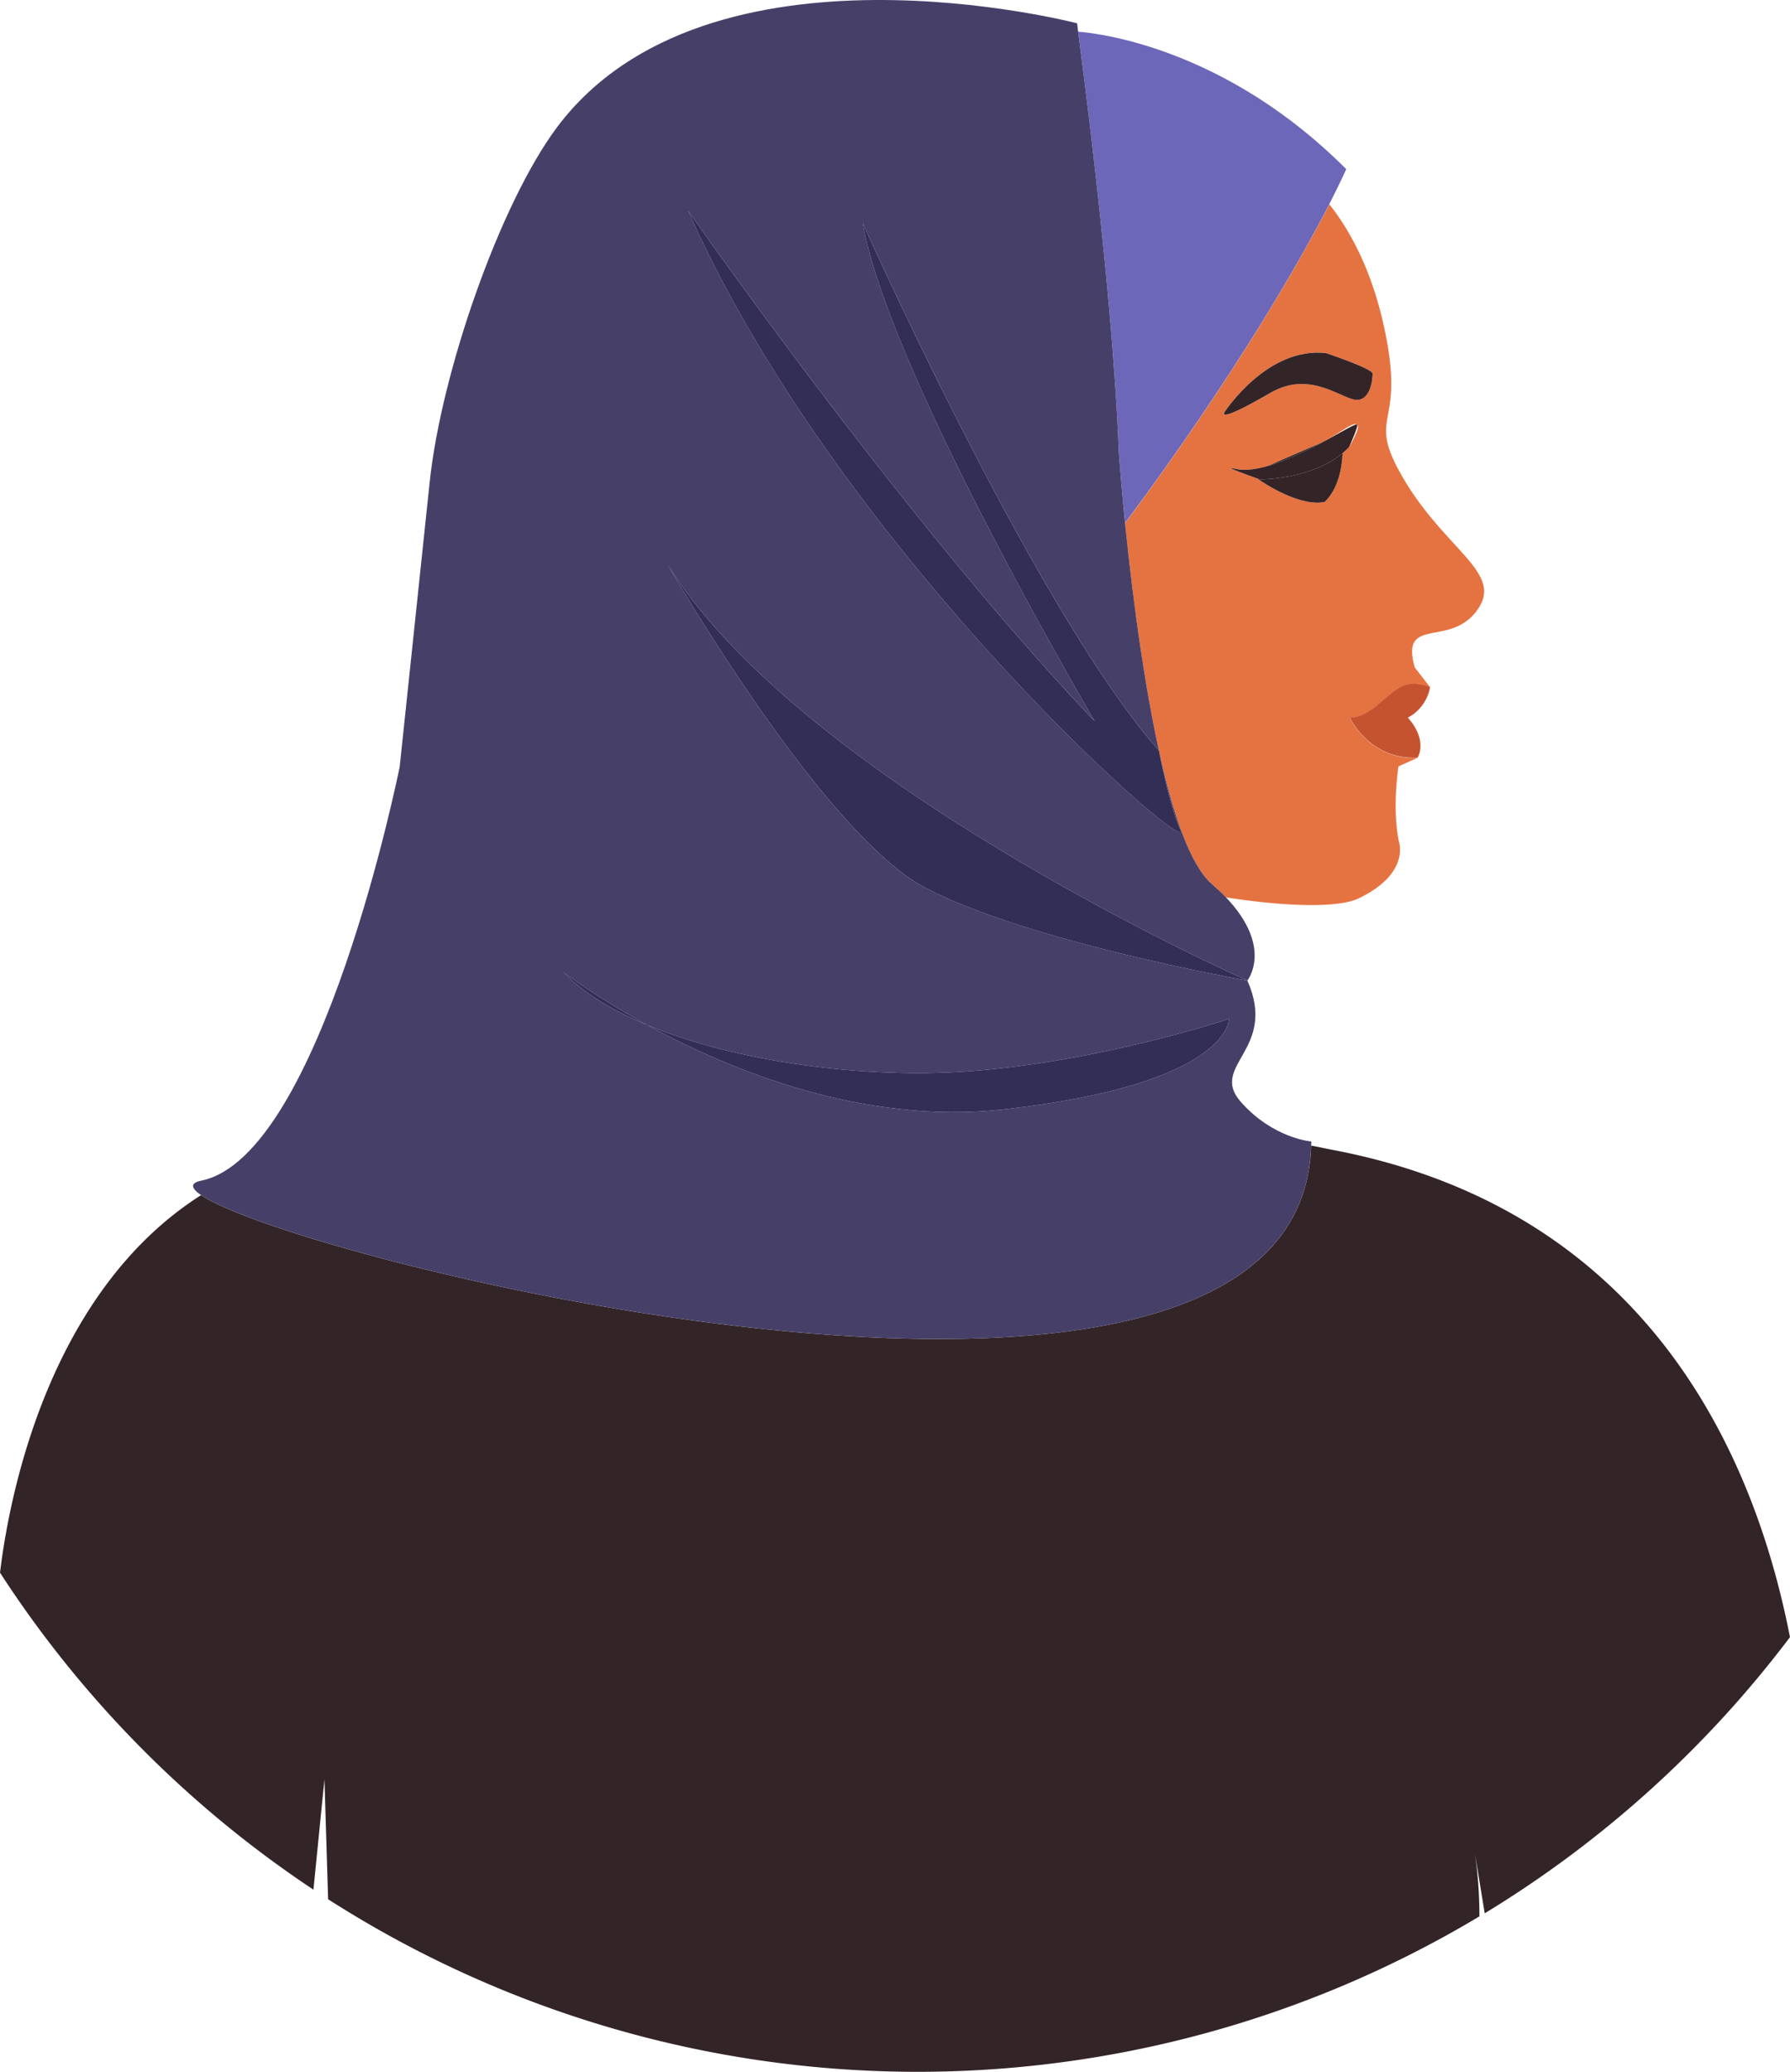 <svg xmlns="http://www.w3.org/2000/svg" width="877.8" height="1015.7" viewBox="0 -0.024 877.8 1015.724" style=""><g><title>afro38_299023604</title><g data-name="Layer 2"><path d="M98.6 585.9c48.9 33.2 539 153.3 544.4-24.3l9.9 2c165.5 31.1 210.6 166 224.9 239A537.9 537.9 0 0 1 728.1 938l-4.8-29.3a213.5 213.5 0 0 1 2.2 30.8 536.2 536.2 0 0 1-564.6-8.4l-1.8-58.8-5.4 54.1A538 538 0 0 1 0 771c4.2-35.1 22.8-136.9 98.6-185.1z" fill="#332427"></path><path d="M594.3 433.4c-10.6-9.2-19.2-34.5-25.8-64.7a3.1 3.1 0 0 0-.2-.7c-9-41.2-14.7-91.1-17.5-120.9l1 9.3c55.8-75.1 86.6-130.1 100.1-156.3 9 11.4 19.6 29.5 26 56.5 12.7 53.7-8.1 44.9 8.8 75.3 20.2 36.2 49.2 47.8 39 65.2-12.9 21.8-39.4 3.6-31.9 30.1l7.5 9.7s-6-2.3-10.9-1.3c-9.4 2-16.7 16-28.4 16.3 0 0 9.6 20.8 33.2 19.6l-9.4 4.2s-3.2 20.2.2 36.8c0 0 5.8 15.7-19.7 27.9-9.8 4.8-36 4.1-65.2-.5-2-2.2-4.3-4.3-6.8-6.5zm22.1-198.9c11.9 8.2 25.3 13.5 33.3 11.5 6.6-6.5 8.4-16.5 8.7-23.9a30 30 0 0 0 3.2-3s5.9-9.7 3.9-11-7.7 3.7-16.8 8.6l-26.9 11.7c-5.9 1.7-11.6 2.5-16.1 1.4-6.7-1.5 6 3 10.7 4.7zm6.7-42c20.3-11.7 36.1 4.4 43 3.5s7-12.8 7-12.8c.3-2.4-22.8-10.1-22.8-10.1-28.7-3.3-49.5 28.5-49.5 28.5s-6.1 7.4 22.3-9.1z" fill="#e57341"></path><path d="M550.8 247c-1.5-15.9-2.2-26-2.2-26s-1.5-65.5-19.9-205.5c12.4 1 73.2 9 131.5 67.4 0 0-2.6 5.9-8.3 17.1-13.5 26.2-44.3 81.2-100.1 156.3z" fill="#6d67b9"></path><path d="M98.6 585.9c-5.1-3.5-5.4-6 .1-7.1 59-12.1 97.3-202.9 97.3-202.9l14.7-139.5c5.6-53.5 34.3-136.4 62.5-174.1 73.8-98.3 255-50.9 255-50.9s.4 2.7.5 4.1c18.4 140 19.9 205.5 19.9 205.5s.7 10.1 2.2 26c2.8 29.8 8.5 79.7 17.5 120.9-59.6-67.1-145.2-258.5-145.2-258.5 12.5 72.4 113.7 244.1 113.7 244.1-92.4-96.7-199.4-250.3-199.4-250.3 74.2 167.4 248.5 319.3 241.5 303.7-5.1-11.4-9.6-33.9-10.4-38.2 6.6 30.2 15.2 55.5 25.8 64.7 2.5 2.2 4.8 4.3 6.8 6.4 23.6 24.7 10.6 40.9 10.6 40.9s-216.9-95.9-284.1-203.6c0 0 75.6 131.7 126.3 158.2s157.8 45.4 157.8 45.4c15.1 34-19.1 41.5-3.2 59.5s34.6 19.4 34.6 19.4-.1 1.4-.1 2c-5.4 177.6-495.5 57.5-544.4 24.3zm504.1-86.4s-63.1 21.2-129.4 25.8c-48 3.4-111.2-4.2-155.9-22.8-25.5-13.9-41-25.8-41-25.8 9.8 10.2 24.1 18.8 41 25.8 40.3 22 105.8 49 174.4 41.4 111.9-12.5 110.9-44.4 110.9-44.4z" fill="#464069"></path><path d="M650.3 173.1s23.1 7.7 22.8 10.1c0 0 0 11.9-7 12.8s-22.7-15.2-43-3.5c-28.4 16.5-22.3 9.1-22.3 9.1s20.8-31.8 49.5-28.5z" fill="#332427"></path><path d="M568.5 368.7c.8 4.3 5.3 26.8 10.4 38.2 7 15.6-167.3-136.3-241.5-303.7 0 0 107 153.6 199.4 250.3 0 0-101.2-171.7-113.7-244.1 0 0 85.6 191.4 145.2 258.5a3.1 3.1 0 0 1 .2.8z" fill="#322e56"></path><path d="M453.9 435.3c-50.7-26.5-126.3-158.2-126.3-158.2 67.2 107.7 284.1 203.6 284.1 203.6s-107.2-18.9-157.8-45.4z" fill="#322e56"></path><path d="M317.4 502.5c-16.9-7-31.2-15.6-41-25.8 0 0 15.5 11.9 41 25.8z" fill="#322e56"></path><path d="M317.4 502.5c44.7 18.6 107.9 26.2 155.9 22.8 66.3-4.6 129.4-25.8 129.4-25.8s1 31.9-110.9 44.4c-68.6 7.6-134.1-19.4-174.4-41.4z" fill="#322e56"></path><path d="M658.4 222.1c-.3 7.4-2.1 17.4-8.7 23.9-8 2-21.4-3.3-33.3-11.5l1.7.5s25 .1 40.3-12.9z" fill="#332427"></path><path d="M648.7 216.7c-8.1 4.3-17.9 9.1-26.9 11.7z" fill="#332427"></path><path d="M662 351.8c11.7-.3 19-14.3 28.4-16.3 4.9-1 10.9 1.3 10.9 1.3a20.9 20.9 0 0 1-10.9 15c10.1 11.4 4.8 19.6 4.8 19.6-23.6 1.2-33.2-19.6-33.2-19.6z" fill="#c65330"></path><path d="M605.7 229.8c4.5 1.1 10.2.3 16.1-1.4 9-2.6 18.8-7.4 26.9-11.7s15.9-9.1 16.8-8.6-3.9 11-3.9 11a30 30 0 0 1-3.2 3c-15.3 13-40.3 12.9-40.3 12.9l-1.7-.5c-4.7-1.7-17.4-6.2-10.7-4.7z" fill="#332427"></path></g></g></svg>